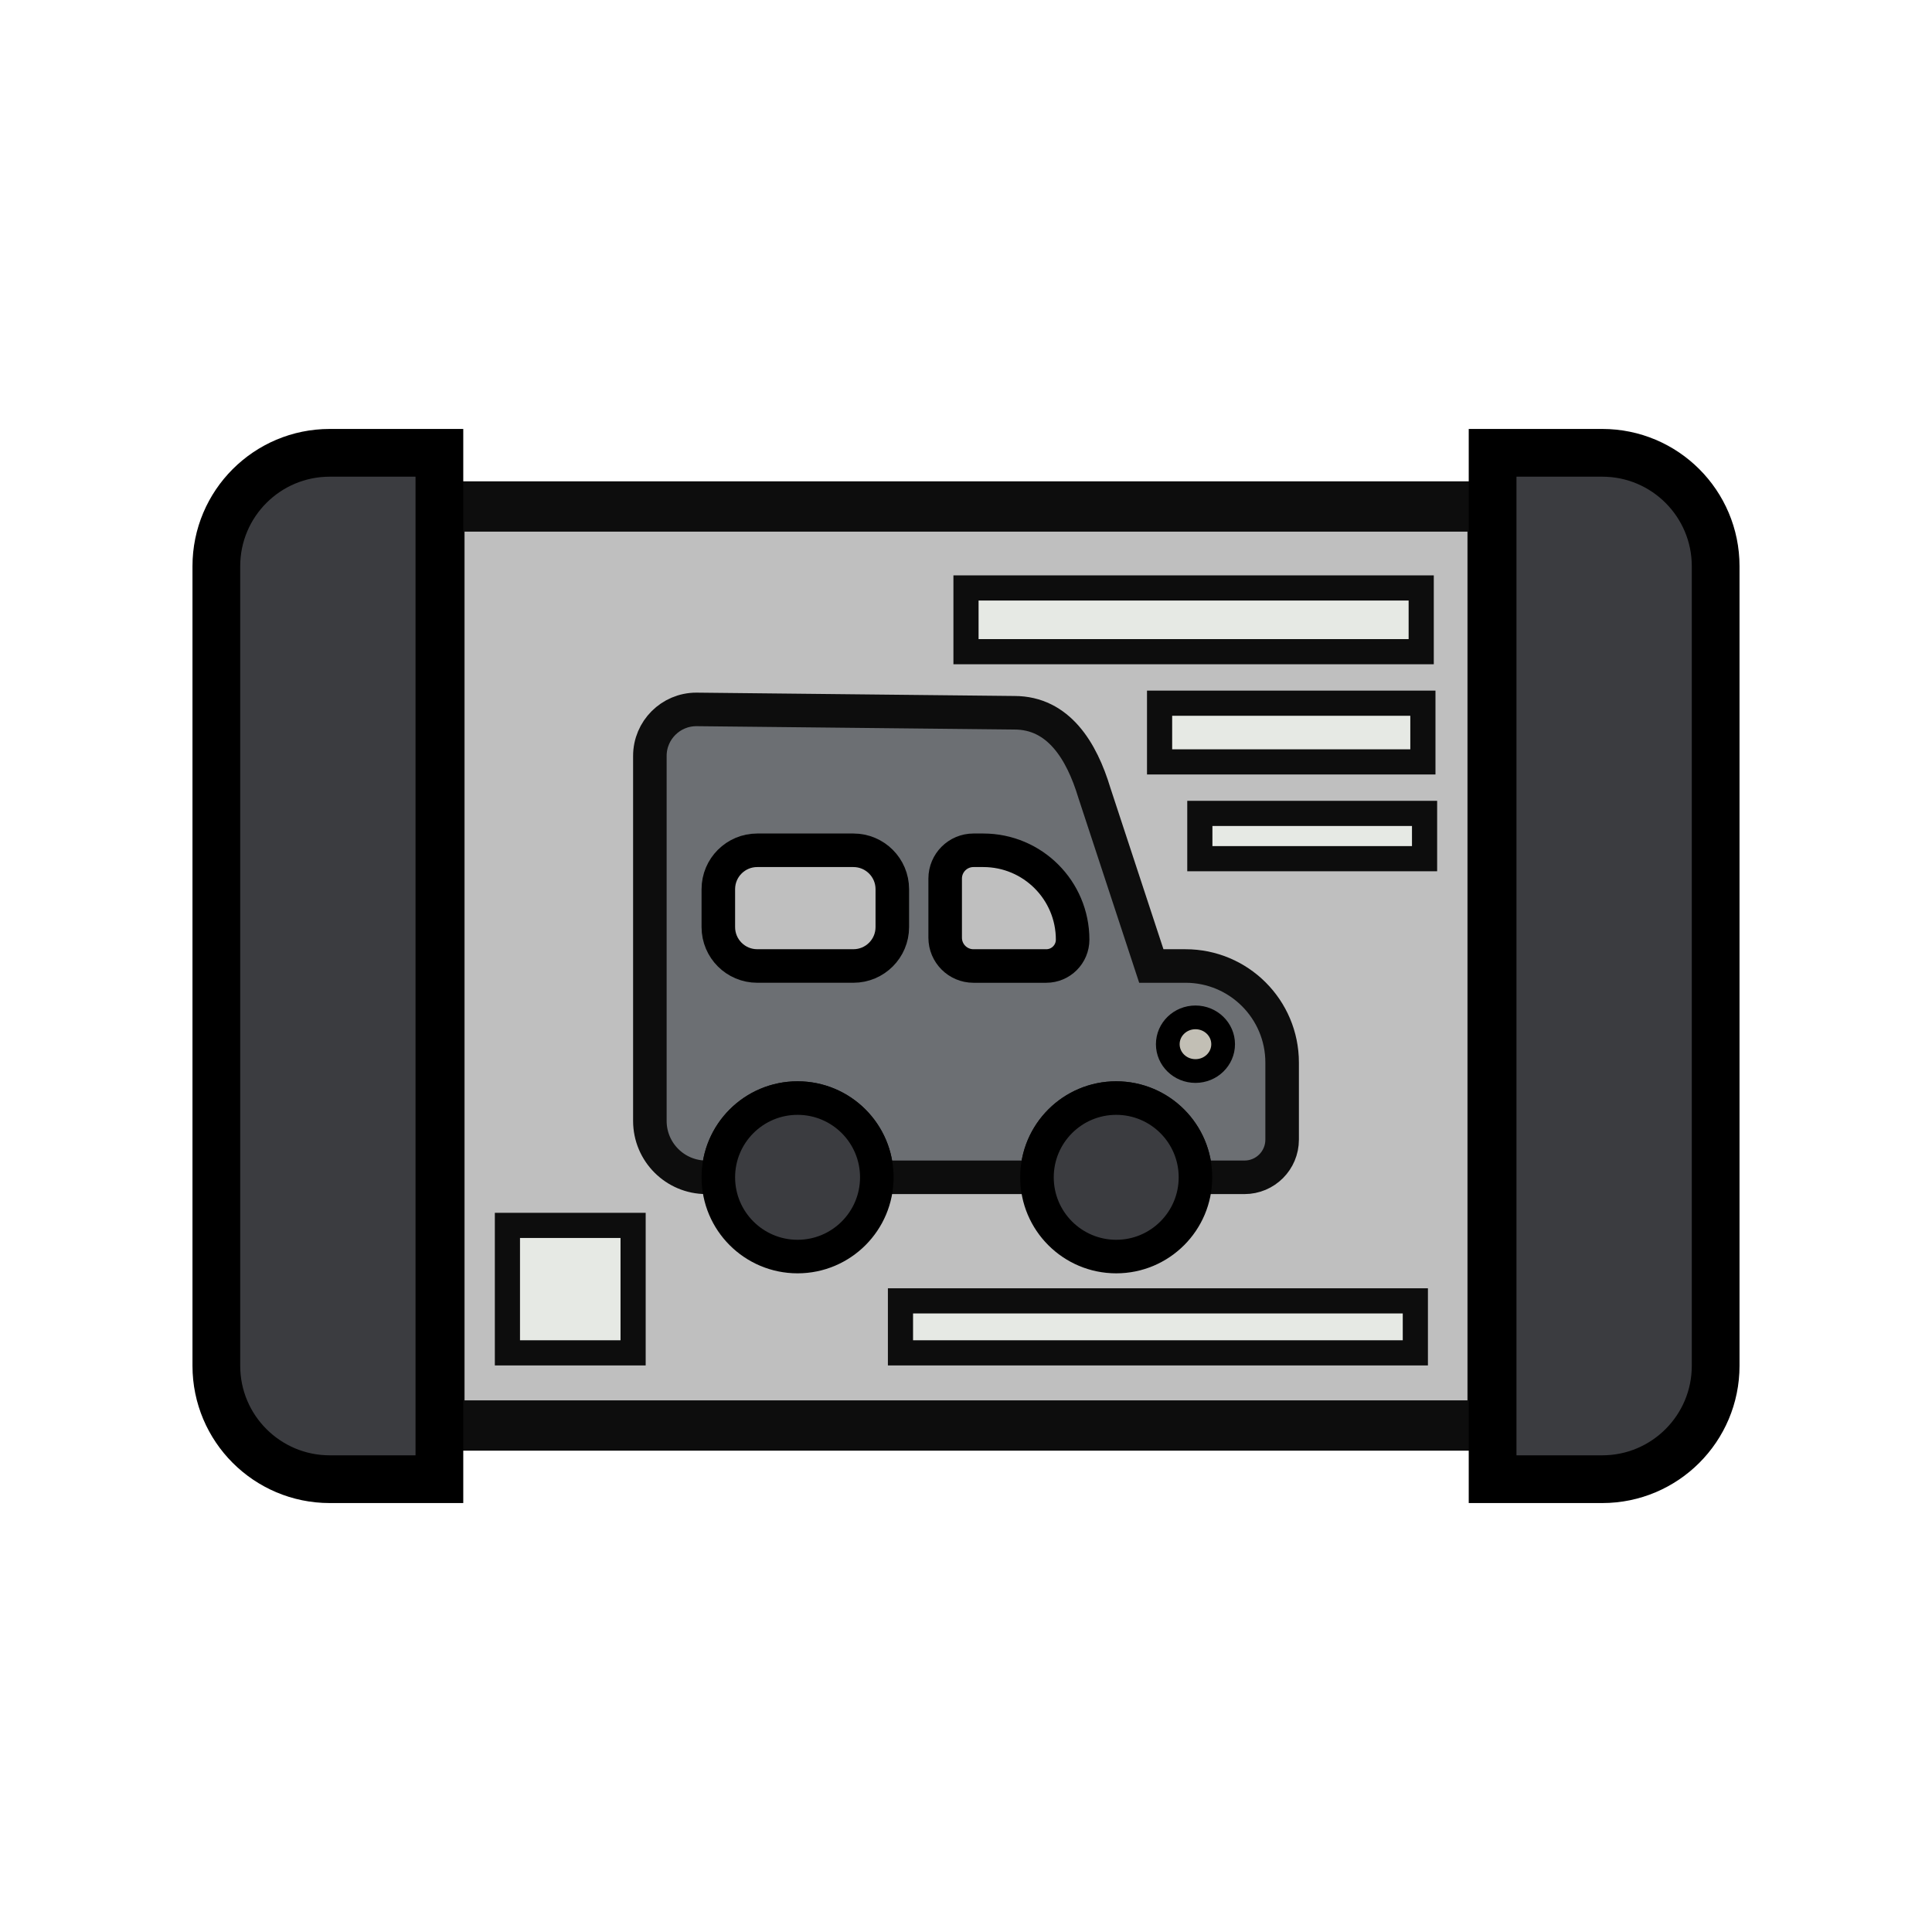 <?xml version="1.0" encoding="utf-8"?>
<!-- Generator: Adobe Adobe Illustrator 24.2.0, SVG Export Plug-In . SVG Version: 6.00 Build 0)  -->
<svg version="1.1" xmlns="http://www.w3.org/2000/svg" xmlns:xlink="http://www.w3.org/1999/xlink" x="0px" y="0px" width="1152px"
	 height="1152px" viewBox="0 0 1152 1152" style="enable-background:new 0 0 1152 1152;" xml:space="preserve">
<style type="text/css">
	.st0{fill:none;}
	.st1{fill:#BFBFBF;stroke:#0D0D0D;stroke-width:30;stroke-miterlimit:10;}
	.st2{fill:#3B3C40;stroke:#000000;stroke-width:28.463;stroke-miterlimit:10;}
	.st3{fill:#6C6F73;stroke:#0D0D0D;stroke-width:20;stroke-miterlimit:10;}
	.st4{fill:#3B3C40;stroke:#000000;stroke-width:20;stroke-miterlimit:10;}
	.st5{fill:#BFBFBF;stroke:#000000;stroke-width:20;stroke-miterlimit:10;}
	.st6{fill:#C2BFB5;stroke:#000000;stroke-width:14.142;stroke-miterlimit:10;}
	.st7{fill:#E6E9E4;stroke:#0D0D0D;stroke-width:15;stroke-miterlimit:10;}
</style>
<g id="Layer_1">
	<rect class="st0" width="1152" height="1152"/>
</g>
<g id="Layer_2">
	<rect x="262.01" y="302" class="st1" width="627.99" height="548"/>
	<path class="st2" d="M129,814.37V337.63c0-37.35,30.28-67.63,67.63-67.63h65.37v612h-65.37C159.28,882,129,851.72,129,814.37z"/>
	<path class="st2" d="M1023,814.37V337.63c0-37.35-30.28-67.63-67.63-67.63h-65.37v612h65.37C992.72,882,1023,851.72,1023,814.37z"
		/>
	<g>
		<path class="st3" d="M764.5,633.6v45.95c0,12.4-10.05,22.45-22.45,22.45h-29.23c0-26.1-21.15-47.25-47.25-47.25
			c-26.1,0-47.25,21.15-47.25,47.25h-95.5c0-26.1-21.15-47.25-47.25-47.25c-26.1,0-47.25,21.15-47.25,47.25h-7.18
			c-18.58,0-33.64-15.06-33.64-33.64V450.73c0-15.31,12.42-27.73,27.73-27.73l189.65,2c26.3,0,40.08,22.71,47.62,47.62l34,103.38
			h20.4C738.71,576,764.5,601.79,764.5,633.6z"/>
		<circle class="st4" cx="475.57" cy="702" r="47.25"/>
		<circle class="st4" cx="665.57" cy="702" r="47.25"/>
		<path class="st5" d="M563.58,559.13v-35.26c0-9.32,7.55-16.87,16.87-16.87h5.85c29.43,0,53.28,23.85,53.28,53.28v0
			c0,8.68-7.04,15.72-15.72,15.72h-43.41C571.13,576,563.58,568.45,563.58,559.13z"/>
		<path class="st5" d="M428.32,552.8V530.2c0-12.82,10.39-23.2,23.2-23.2h57.34c12.82,0,23.2,10.39,23.2,23.2v22.59
			c0,12.82-10.39,23.2-23.2,23.2h-57.34C438.71,576,428.32,565.61,428.32,552.8z"/>
		<ellipse class="st6" cx="712.82" cy="622.63" rx="16.5" ry="16"/>
	</g>
	<rect x="576" y="350.58" class="st7" width="271.43" height="38"/>
	<rect x="691.43" y="419.3" class="st7" width="157" height="35"/>
	<rect x="715.43" y="485.01" class="st7" width="134" height="27"/>
	<rect x="536.93" y="775.67" class="st7" width="307" height="31"/>
	<rect x="302.56" y="730.67" class="st7" width="74.94" height="76"/>
</g>
</svg>
